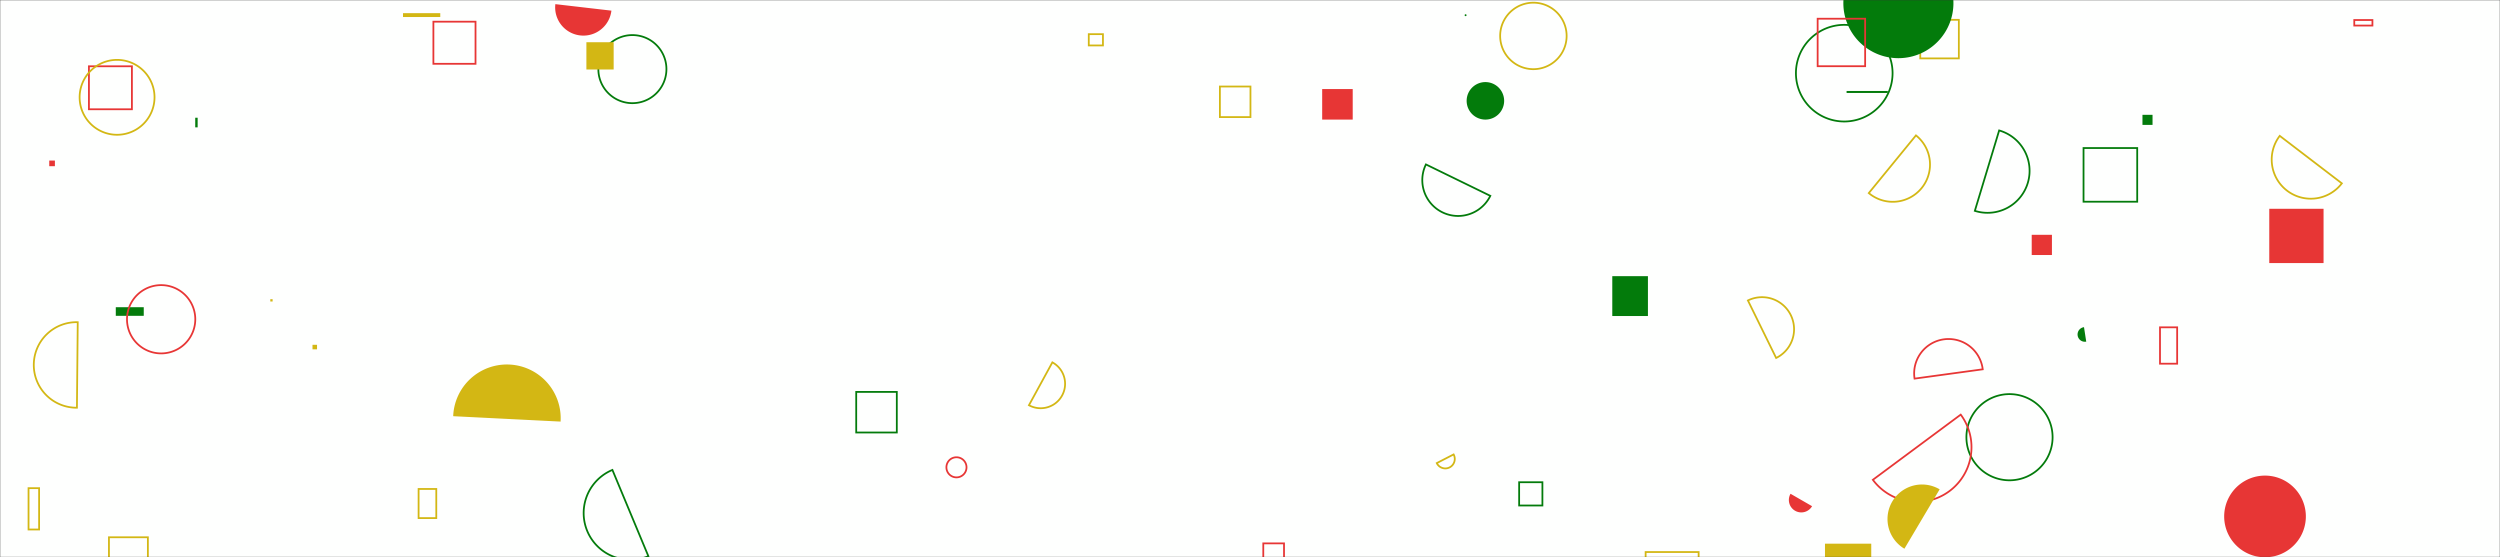 <svg xmlns="http://www.w3.org/2000/svg" version="1.1" xmlns:xlink="http://www.w3.org/1999/xlink" xmlns:svgjs="http://svgjs.com/svgjs" width="1400" height="312" preserveAspectRatio="none" viewBox="0 0 1400 312"><rect x="0" y="0" width="1400" height="312" fill="#333333" stroke="none"/><g mask="url(&quot;#SvgjsMask3451&quot;)" fill="none"><rect width="1400" height="312" x="0" y="0" fill="url(#SvgjsLinearGradient3452)"></rect><path d="M234.41 273.82L244.32 273.82L244.32 290.13L234.41 290.13z" stroke="#d3b714"></path><path d="M1110.33 206.81a19.27 19.27 0 1 0-38.18 5.22z" stroke="#e73635"></path><path d="M1002.7 276.51a6.96 6.96 0 1 0 12.06 6.96z" fill="#e73635"></path><path d="M1021.99 304.46L1047.9 304.46L1047.9 322.47L1021.99 322.47z" fill="#d3b714"></path><path d="M921.55 309.14L951.23 309.14L951.23 338.82L921.55 338.82z" stroke="#d3b714"></path><path d="M1318.39 11.21L1328.56 11.21L1328.56 14.31L1318.39 14.31z" stroke="#e73635"></path><path d="M1167.04 183.22a4.1 4.1 0 1 0 1.25 8.1z" fill="#037b0b"></path><path d="M313.93 236.09a30.11 30.11 0 1 0-60.14-3.02z" fill="#d3b714"></path><path d="M479.48 219.47L502.21 219.47L502.21 242.2L479.48 242.2z" stroke="#037b0b"></path><path d="M1166.78 82.9L1196.84 82.9L1196.84 112.96L1166.78 112.96z" stroke="#037b0b"></path><path d="M15.98 273.37L21.9 273.37L21.9 296.52L15.98 296.52z" stroke="#d3b714"></path><path d="M1270.79 116.92L1301.19 116.92L1301.19 147.32L1270.79 147.32z" fill="#e73635"></path><path d="M707.44 304.29L719.05 304.29L719.05 315.9L707.44 315.9z" stroke="#e73635"></path><path d="M64.84 172.04L80.5 172.04L80.5 176.86L64.84 176.86z" fill="#037b0b"></path><path d="M49.8 37.12L73.87 37.12L73.87 61.19L49.8 61.19z" stroke="#e73635"></path><path d="M609.71 19.13L617.65 19.13L617.65 25.45L609.71 25.45z" stroke="#d3b714"></path><path d="M1101.19 244.84 a24.13 24.13 0 1 0 48.26 0 a24.13 24.13 0 1 0 -48.26 0z" stroke="#037b0b"></path><path d="M1048.81 268.69a30.63 30.63 0 1 0 49.2-36.5z" stroke="#e73635"></path><path d="M1005.72 40.98 a27.06 27.06 0 1 0 54.12 0 a27.06 27.06 0 1 0 -54.12 0z" stroke="#037b0b"></path><path d="M1137.76 131.49L1149.08 131.49L1149.08 142.81L1137.76 142.81z" fill="#e73635"></path><path d="M1209.6 183.3L1219.21 183.3L1219.21 203.67L1209.6 203.67z" stroke="#e73635"></path><path d="M151.87 168.04L152.17 168.04L152.17 168.34L151.87 168.34z" stroke="#d3b714"></path><path d="M335.08 38.71 a19.06 19.06 0 1 0 38.12 0 a19.06 19.06 0 1 0 -38.12 0z" stroke="#037b0b"></path><path d="M1046.52 108.13a20.87 20.87 0 1 0 26.42-32.31z" stroke="#d3b714"></path><path d="M342.95 263.16a26.17 26.17 0 1 0 20.14 48.31z" stroke="#037b0b"></path><path d="M175 193.09L177.54 193.09L177.54 195.63L175 195.63z" fill="#d3b714"></path><path d="M994.64 200.47a17.94 17.94 0 1 0-15.81-32.21z" stroke="#d3b714"></path><path d="M902.88 154.65L922.84 154.65L922.84 176.97L902.88 176.97z" fill="#037b0b"></path><path d="M840.09 20.12 a18.61 18.61 0 1 0 37.22 0 a18.61 18.61 0 1 0 -37.22 0z" stroke="#d3b714"></path><path d="M1075.35 11.1L1096.95 11.1L1096.95 32.7L1075.35 32.7z" stroke="#d3b714"></path><path d="M1199.78 64.3L1205.42 64.3L1205.42 69.94L1199.78 69.94z" fill="#037b0b"></path><path d="M820.2 8.51 a0.53 0.53 0 1 0 1.06 0 a0.53 0.53 0 1 0 -1.06 0z" fill="#037b0b"></path><path d="M1086.2 274.03a19.33 19.33 0 1 0-19.73 33.25z" fill="#d3b714"></path><path d="M740.42 49.87L757.52 49.87L757.52 66.97L740.42 66.97z" fill="#e73635"></path><path d="M328.38 23.65L343.65 23.65L343.65 38.92L328.38 38.92z" fill="#d3b714"></path><path d="M61.01 300.87L82.81 300.87L82.81 322.67L61.01 322.67z" stroke="#d3b714"></path><path d="M804.59 259.34a5.31 5.31 0 1 0 9.44-4.86z" stroke="#d3b714"></path><path d="M1032.28 1.76 a30.82 30.82 0 1 0 61.64 0 a30.82 30.82 0 1 0 -61.64 0z" fill="#037b0b"></path><path d="M529.99 261.7 a5.63 5.63 0 1 0 11.26 0 a5.63 5.63 0 1 0 -11.26 0z" stroke="#e73635"></path><path d="M1276.66 76.08a21.89 21.89 0 1 0 34.78 26.6z" stroke="#d3b714"></path><path d="M683.14 48.45L700.26 48.45L700.26 65.57L683.14 65.57z" stroke="#d3b714"></path><path d="M1105.91 118.07a23.52 23.52 0 1 0 13.62-45.02z" stroke="#037b0b"></path><path d="M225.68 7.37L246.55 7.37L246.55 9.53L225.68 9.53z" fill="#d3b714"></path><path d="M850.72 270.05L863.75 270.05L863.75 283.08L850.72 283.08z" stroke="#037b0b"></path><path d="M43.53 180.43a23.95 23.95 0 1 0-0.45 47.89z" stroke="#d3b714"></path><path d="M109.83 66.43L110.18 66.43L110.18 70.82L109.83 70.82z" stroke="#037b0b"></path><path d="M798.52 92.08a20.06 20.06 0 1 0 36.06 17.59z" stroke="#037b0b"></path><path d="M1017.88 10.48L1044.48 10.48L1044.48 37.08L1017.88 37.08z" stroke="#e73635"></path><path d="M27.58 89.91L30.74 89.91L30.74 93.07L27.58 93.07z" fill="#e73635"></path><path d="M1245.54 289.21 a22.87 22.87 0 1 0 45.74 0 a22.87 22.87 0 1 0 -45.74 0z" fill="#e73635"></path><path d="M821.32 56.47 a10.5 10.5 0 1 0 21 0 a10.5 10.5 0 1 0 -21 0z" fill="#037b0b"></path><path d="M1034.59 51.45L1056.66 51.45L1056.66 51.56L1034.59 51.56z" stroke="#037b0b"></path><path d="M311 2.32a15.8 15.8 0 1 0 31.39 3.64z" fill="#e73635"></path><path d="M71.12 178.79 a19.12 19.12 0 1 0 38.24 0 a19.12 19.12 0 1 0 -38.24 0z" stroke="#e73635"></path><path d="M242.7 12.14L266.29 12.14L266.29 35.73L242.7 35.73z" stroke="#e73635"></path><path d="M576.21 226.93a13.68 13.68 0 1 0 13.12-24.01z" stroke="#d3b714"></path><path d="M44.59 54.5 a20.97 20.97 0 1 0 41.94 0 a20.97 20.97 0 1 0 -41.94 0z" stroke="#d3b714"></path></g><defs><mask id="SvgjsMask3451"><rect width="1400" height="312" fill="#ffffff"></rect></mask><linearGradient x1="50%" y1="100%" x2="50%" y2="0%" gradientUnits="userSpaceOnUse" id="SvgjsLinearGradient3452"><stop stop-color="#0e2a47" offset="0"></stop><stop stop-color="rgba(254, 255, 254, 1)" offset="0"></stop></linearGradient></defs></svg>